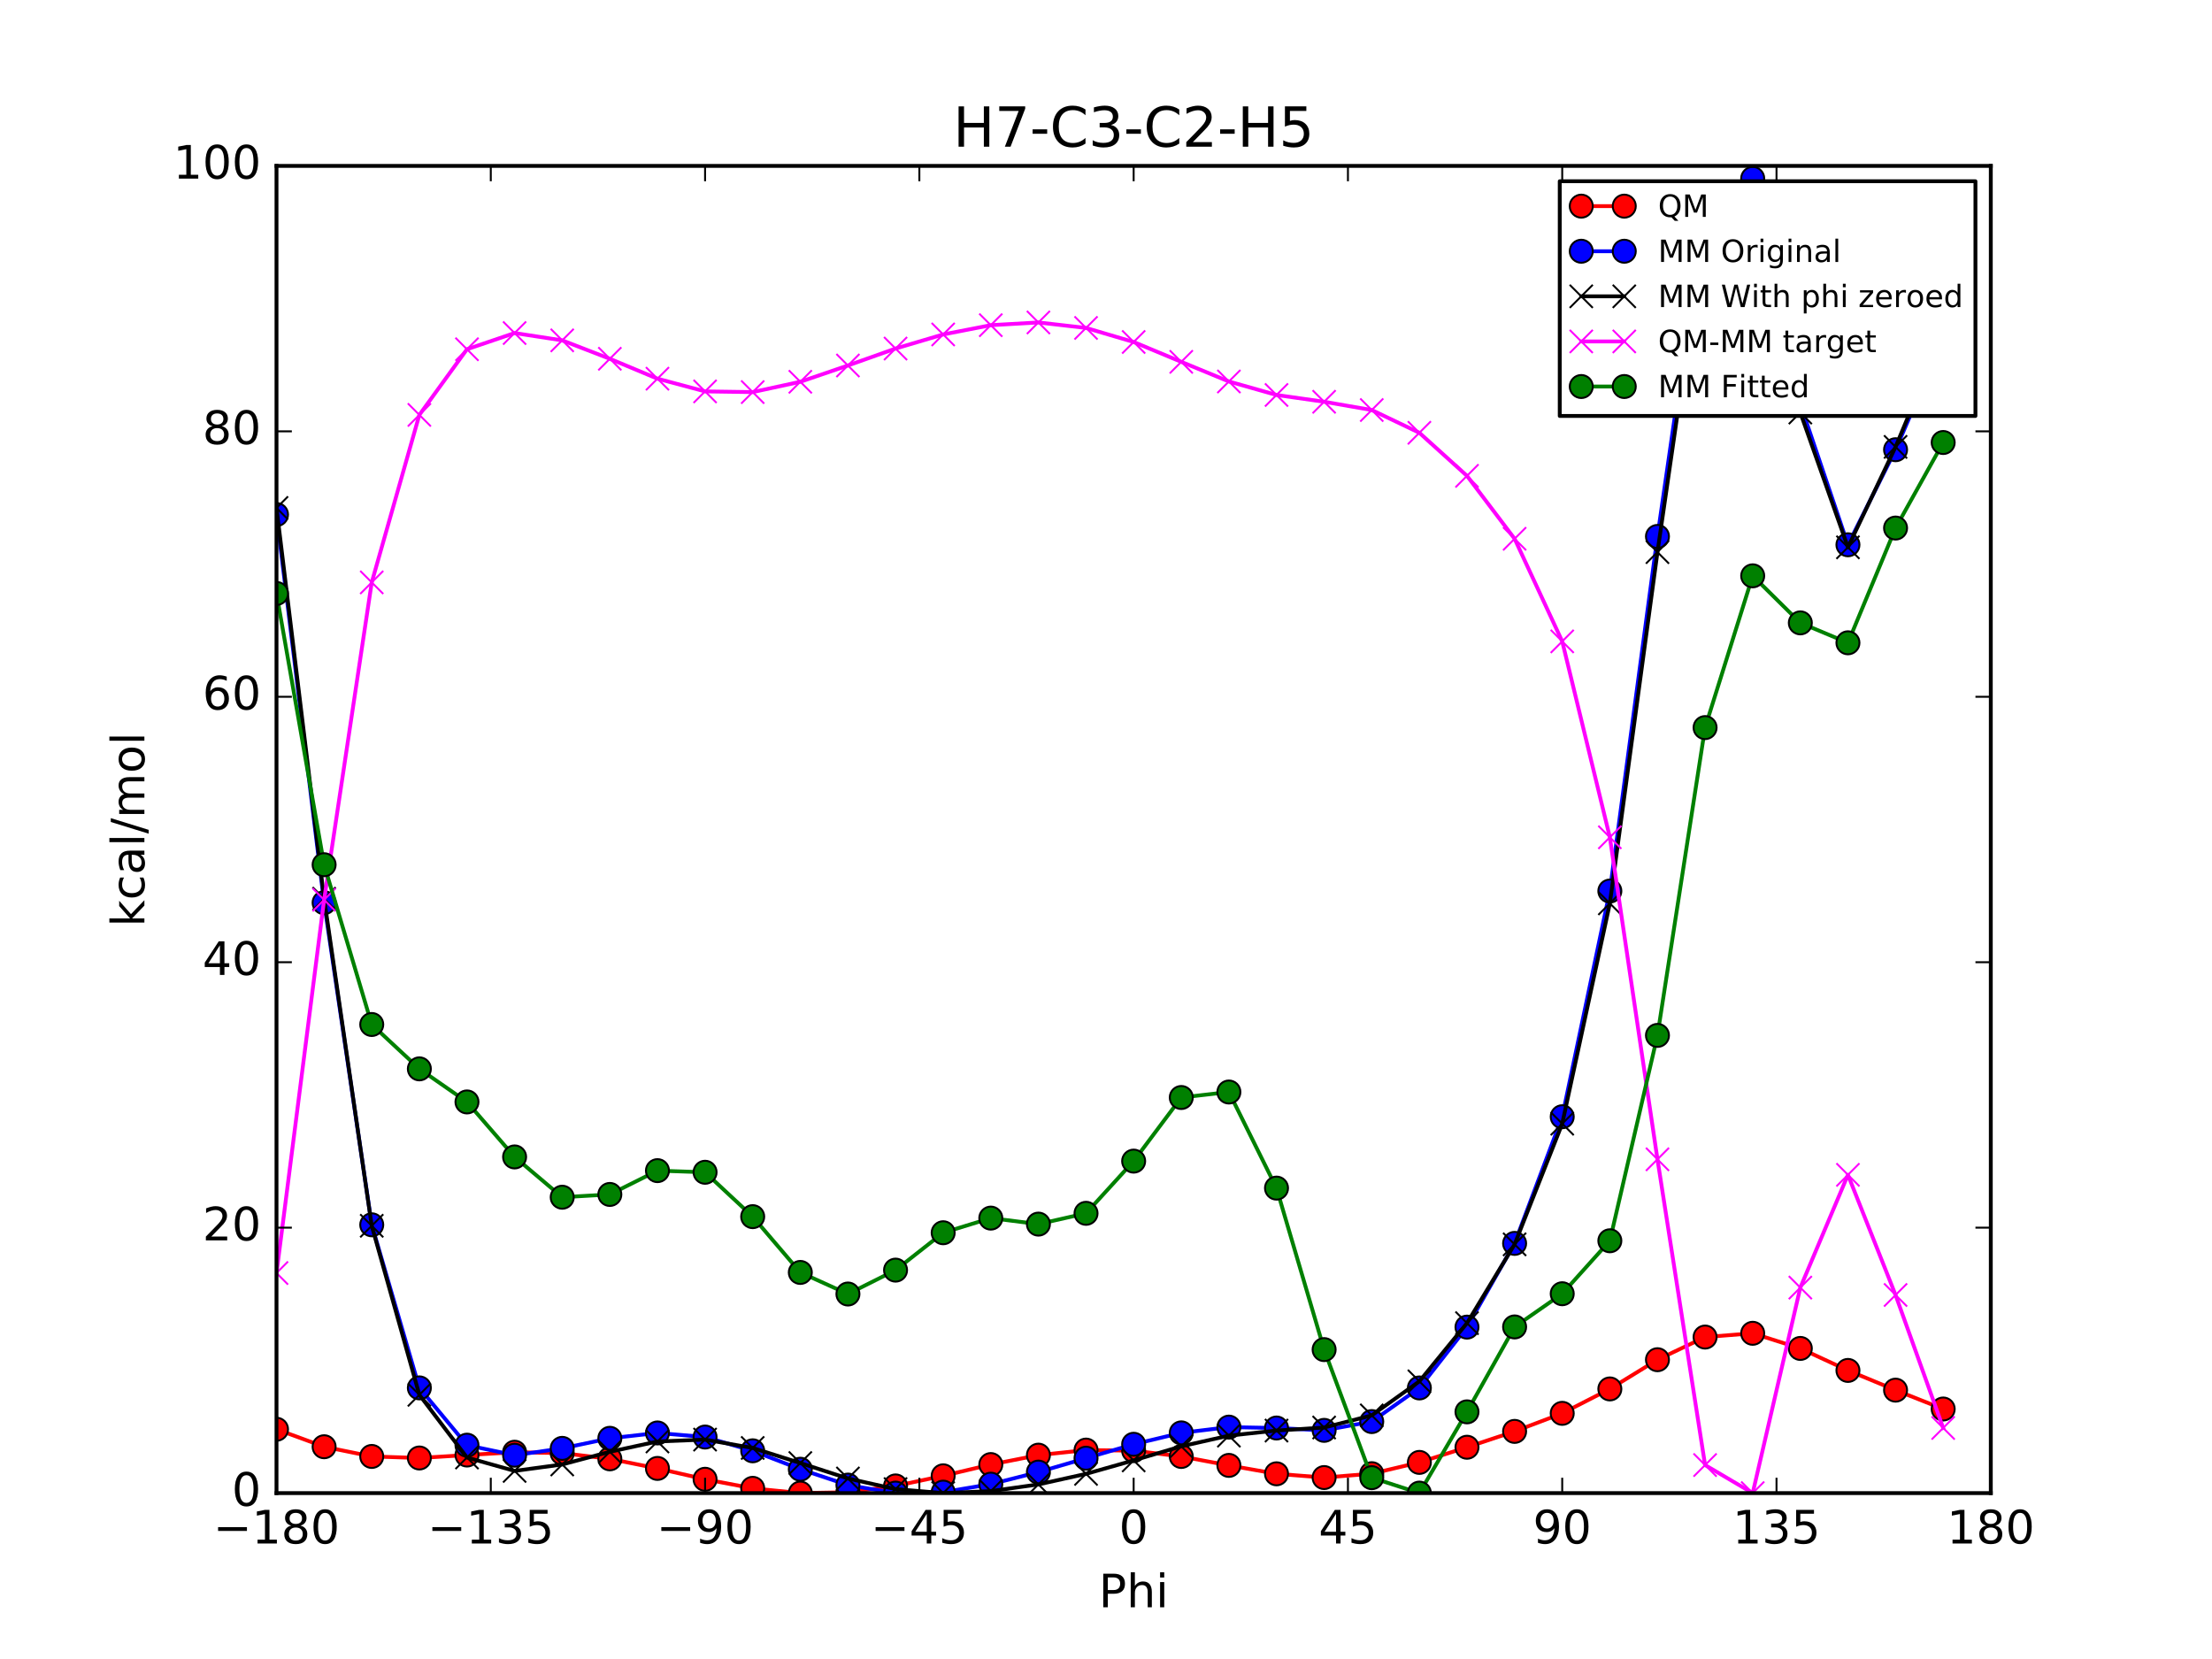 <?xml version="1.0" encoding="utf-8" standalone="no"?>
<!DOCTYPE svg PUBLIC "-//W3C//DTD SVG 1.1//EN"
  "http://www.w3.org/Graphics/SVG/1.1/DTD/svg11.dtd">
<!-- Created with matplotlib (http://matplotlib.org/) -->
<svg height="432pt" version="1.1" viewBox="0 0 576 432" width="576pt" xmlns="http://www.w3.org/2000/svg" xmlns:xlink="http://www.w3.org/1999/xlink">
 <defs>
  <style type="text/css">
*{stroke-linecap:butt;stroke-linejoin:round;stroke-miterlimit:100000;}
  </style>
 </defs>
 <g id="figure_1">
  <g id="patch_1">
   <path d="M 0 432 
L 576 432 
L 576 0 
L 0 0 
z
" style="fill:#ffffff;"/>
  </g>
  <g id="axes_1">
   <g id="patch_2">
    <path d="M 72 388.8 
L 518.4 388.8 
L 518.4 43.2 
L 72 43.2 
z
" style="fill:#ffffff;"/>
   </g>
   <g id="line2d_1">
    <path clip-path="url(#p4c50fd0982)" d="M 72 372.177 
L 84.4 376.729 
L 96.8 379.254 
L 109.2 379.658 
L 121.6 378.886 
L 134 378.158 
L 146.4 378.382 
L 158.8 379.879 
L 171.2 382.374 
L 183.6 385.197 
L 196 387.559 
L 208.4 388.8 
L 220.8 388.575 
L 233.2 386.933 
L 245.6 384.3 
L 258 381.369 
L 270.4 378.918 
L 282.8 377.598 
L 295.2 377.745 
L 307.6 379.261 
L 320 381.585 
L 332.4 383.775 
L 344.8 384.753 
L 357.2 383.745 
L 369.6 380.805 
L 382 376.859 
L 394.4 372.732 
L 406.8 368.031 
L 419.2 361.674 
L 431.6 354.067 
L 444 348.168 
L 456.4 347.186 
L 468.8 351.128 
L 481.2 356.857 
L 493.6 361.991 
L 506 366.902 
" style="fill:none;stroke:#ff0000;stroke-linecap:square;"/>
    <defs>
     <path d="M 0 3 
C 0.796 3 1.559 2.684 2.121 2.121 
C 2.684 1.559 3 0.796 3 0 
C 3 -0.796 2.684 -1.559 2.121 -2.121 
C 1.559 -2.684 0.796 -3 0 -3 
C -0.796 -3 -1.559 -2.684 -2.121 -2.121 
C -2.684 -1.559 -3 -0.796 -3 0 
C -3 0.796 -2.684 1.559 -2.121 2.121 
C -1.559 2.684 -0.796 3 0 3 
z
" id="m823d5409d2" style="stroke:#000000;stroke-width:0.5;"/>
    </defs>
    <g clip-path="url(#p4c50fd0982)">
     <use style="fill:#ff0000;stroke:#000000;stroke-width:0.5;" x="72" xlink:href="#m823d5409d2" y="372.177"/>
     <use style="fill:#ff0000;stroke:#000000;stroke-width:0.5;" x="84.4" xlink:href="#m823d5409d2" y="376.729"/>
     <use style="fill:#ff0000;stroke:#000000;stroke-width:0.5;" x="96.8" xlink:href="#m823d5409d2" y="379.254"/>
     <use style="fill:#ff0000;stroke:#000000;stroke-width:0.5;" x="109.2" xlink:href="#m823d5409d2" y="379.658"/>
     <use style="fill:#ff0000;stroke:#000000;stroke-width:0.5;" x="121.6" xlink:href="#m823d5409d2" y="378.886"/>
     <use style="fill:#ff0000;stroke:#000000;stroke-width:0.5;" x="134" xlink:href="#m823d5409d2" y="378.158"/>
     <use style="fill:#ff0000;stroke:#000000;stroke-width:0.5;" x="146.4" xlink:href="#m823d5409d2" y="378.382"/>
     <use style="fill:#ff0000;stroke:#000000;stroke-width:0.5;" x="158.8" xlink:href="#m823d5409d2" y="379.879"/>
     <use style="fill:#ff0000;stroke:#000000;stroke-width:0.5;" x="171.2" xlink:href="#m823d5409d2" y="382.374"/>
     <use style="fill:#ff0000;stroke:#000000;stroke-width:0.5;" x="183.6" xlink:href="#m823d5409d2" y="385.197"/>
     <use style="fill:#ff0000;stroke:#000000;stroke-width:0.5;" x="196" xlink:href="#m823d5409d2" y="387.559"/>
     <use style="fill:#ff0000;stroke:#000000;stroke-width:0.5;" x="208.4" xlink:href="#m823d5409d2" y="388.8"/>
     <use style="fill:#ff0000;stroke:#000000;stroke-width:0.5;" x="220.8" xlink:href="#m823d5409d2" y="388.575"/>
     <use style="fill:#ff0000;stroke:#000000;stroke-width:0.5;" x="233.2" xlink:href="#m823d5409d2" y="386.933"/>
     <use style="fill:#ff0000;stroke:#000000;stroke-width:0.5;" x="245.6" xlink:href="#m823d5409d2" y="384.3"/>
     <use style="fill:#ff0000;stroke:#000000;stroke-width:0.5;" x="258" xlink:href="#m823d5409d2" y="381.369"/>
     <use style="fill:#ff0000;stroke:#000000;stroke-width:0.5;" x="270.4" xlink:href="#m823d5409d2" y="378.918"/>
     <use style="fill:#ff0000;stroke:#000000;stroke-width:0.5;" x="282.8" xlink:href="#m823d5409d2" y="377.598"/>
     <use style="fill:#ff0000;stroke:#000000;stroke-width:0.5;" x="295.2" xlink:href="#m823d5409d2" y="377.745"/>
     <use style="fill:#ff0000;stroke:#000000;stroke-width:0.5;" x="307.6" xlink:href="#m823d5409d2" y="379.261"/>
     <use style="fill:#ff0000;stroke:#000000;stroke-width:0.5;" x="320" xlink:href="#m823d5409d2" y="381.585"/>
     <use style="fill:#ff0000;stroke:#000000;stroke-width:0.5;" x="332.4" xlink:href="#m823d5409d2" y="383.775"/>
     <use style="fill:#ff0000;stroke:#000000;stroke-width:0.5;" x="344.8" xlink:href="#m823d5409d2" y="384.753"/>
     <use style="fill:#ff0000;stroke:#000000;stroke-width:0.5;" x="357.2" xlink:href="#m823d5409d2" y="383.745"/>
     <use style="fill:#ff0000;stroke:#000000;stroke-width:0.5;" x="369.6" xlink:href="#m823d5409d2" y="380.805"/>
     <use style="fill:#ff0000;stroke:#000000;stroke-width:0.5;" x="382" xlink:href="#m823d5409d2" y="376.859"/>
     <use style="fill:#ff0000;stroke:#000000;stroke-width:0.5;" x="394.4" xlink:href="#m823d5409d2" y="372.732"/>
     <use style="fill:#ff0000;stroke:#000000;stroke-width:0.5;" x="406.8" xlink:href="#m823d5409d2" y="368.031"/>
     <use style="fill:#ff0000;stroke:#000000;stroke-width:0.5;" x="419.2" xlink:href="#m823d5409d2" y="361.674"/>
     <use style="fill:#ff0000;stroke:#000000;stroke-width:0.5;" x="431.6" xlink:href="#m823d5409d2" y="354.067"/>
     <use style="fill:#ff0000;stroke:#000000;stroke-width:0.5;" x="444" xlink:href="#m823d5409d2" y="348.168"/>
     <use style="fill:#ff0000;stroke:#000000;stroke-width:0.5;" x="456.4" xlink:href="#m823d5409d2" y="347.186"/>
     <use style="fill:#ff0000;stroke:#000000;stroke-width:0.5;" x="468.8" xlink:href="#m823d5409d2" y="351.128"/>
     <use style="fill:#ff0000;stroke:#000000;stroke-width:0.5;" x="481.2" xlink:href="#m823d5409d2" y="356.857"/>
     <use style="fill:#ff0000;stroke:#000000;stroke-width:0.5;" x="493.6" xlink:href="#m823d5409d2" y="361.991"/>
     <use style="fill:#ff0000;stroke:#000000;stroke-width:0.5;" x="506" xlink:href="#m823d5409d2" y="366.902"/>
    </g>
   </g>
   <g id="line2d_2">
    <path clip-path="url(#p4c50fd0982)" d="M 72 133.989 
L 84.4 235.059 
L 96.8 318.937 
L 109.2 361.402 
L 121.6 376.319 
L 134 378.939 
L 146.4 377.149 
L 158.8 374.532 
L 171.2 373.136 
L 183.6 374.203 
L 196 377.786 
L 208.4 382.586 
L 220.8 386.713 
L 233.2 388.8 
L 245.6 388.547 
L 258 386.473 
L 270.4 383.33 
L 282.8 379.709 
L 295.2 376.087 
L 307.6 373.116 
L 320 371.617 
L 332.4 371.85 
L 344.8 372.463 
L 357.2 370.175 
L 369.6 361.42 
L 382 345.579 
L 394.4 323.775 
L 406.8 290.795 
L 419.2 232.023 
L 431.6 139.686 
L 444 54.067 
L 456.4 46.463 
L 468.8 105.21 
L 481.2 141.859 
L 493.6 117.106 
L 506 88.265 
" style="fill:none;stroke:#0000ff;stroke-linecap:square;"/>
    <defs>
     <path d="M 0 3 
C 0.796 3 1.559 2.684 2.121 2.121 
C 2.684 1.559 3 0.796 3 0 
C 3 -0.796 2.684 -1.559 2.121 -2.121 
C 1.559 -2.684 0.796 -3 0 -3 
C -0.796 -3 -1.559 -2.684 -2.121 -2.121 
C -2.684 -1.559 -3 -0.796 -3 0 
C -3 0.796 -2.684 1.559 -2.121 2.121 
C -1.559 2.684 -0.796 3 0 3 
z
" id="m27c0f5a8f7" style="stroke:#000000;stroke-width:0.5;"/>
    </defs>
    <g clip-path="url(#p4c50fd0982)">
     <use style="fill:#0000ff;stroke:#000000;stroke-width:0.5;" x="72" xlink:href="#m27c0f5a8f7" y="133.989"/>
     <use style="fill:#0000ff;stroke:#000000;stroke-width:0.5;" x="84.4" xlink:href="#m27c0f5a8f7" y="235.058"/>
     <use style="fill:#0000ff;stroke:#000000;stroke-width:0.5;" x="96.8" xlink:href="#m27c0f5a8f7" y="318.937"/>
     <use style="fill:#0000ff;stroke:#000000;stroke-width:0.5;" x="109.2" xlink:href="#m27c0f5a8f7" y="361.402"/>
     <use style="fill:#0000ff;stroke:#000000;stroke-width:0.5;" x="121.6" xlink:href="#m27c0f5a8f7" y="376.319"/>
     <use style="fill:#0000ff;stroke:#000000;stroke-width:0.5;" x="134" xlink:href="#m27c0f5a8f7" y="378.939"/>
     <use style="fill:#0000ff;stroke:#000000;stroke-width:0.5;" x="146.4" xlink:href="#m27c0f5a8f7" y="377.149"/>
     <use style="fill:#0000ff;stroke:#000000;stroke-width:0.5;" x="158.8" xlink:href="#m27c0f5a8f7" y="374.532"/>
     <use style="fill:#0000ff;stroke:#000000;stroke-width:0.5;" x="171.2" xlink:href="#m27c0f5a8f7" y="373.136"/>
     <use style="fill:#0000ff;stroke:#000000;stroke-width:0.5;" x="183.6" xlink:href="#m27c0f5a8f7" y="374.203"/>
     <use style="fill:#0000ff;stroke:#000000;stroke-width:0.5;" x="196" xlink:href="#m27c0f5a8f7" y="377.786"/>
     <use style="fill:#0000ff;stroke:#000000;stroke-width:0.5;" x="208.4" xlink:href="#m27c0f5a8f7" y="382.586"/>
     <use style="fill:#0000ff;stroke:#000000;stroke-width:0.5;" x="220.8" xlink:href="#m27c0f5a8f7" y="386.713"/>
     <use style="fill:#0000ff;stroke:#000000;stroke-width:0.5;" x="233.2" xlink:href="#m27c0f5a8f7" y="388.8"/>
     <use style="fill:#0000ff;stroke:#000000;stroke-width:0.5;" x="245.6" xlink:href="#m27c0f5a8f7" y="388.547"/>
     <use style="fill:#0000ff;stroke:#000000;stroke-width:0.5;" x="258" xlink:href="#m27c0f5a8f7" y="386.473"/>
     <use style="fill:#0000ff;stroke:#000000;stroke-width:0.5;" x="270.4" xlink:href="#m27c0f5a8f7" y="383.33"/>
     <use style="fill:#0000ff;stroke:#000000;stroke-width:0.5;" x="282.8" xlink:href="#m27c0f5a8f7" y="379.709"/>
     <use style="fill:#0000ff;stroke:#000000;stroke-width:0.5;" x="295.2" xlink:href="#m27c0f5a8f7" y="376.087"/>
     <use style="fill:#0000ff;stroke:#000000;stroke-width:0.5;" x="307.6" xlink:href="#m27c0f5a8f7" y="373.116"/>
     <use style="fill:#0000ff;stroke:#000000;stroke-width:0.5;" x="320" xlink:href="#m27c0f5a8f7" y="371.617"/>
     <use style="fill:#0000ff;stroke:#000000;stroke-width:0.5;" x="332.4" xlink:href="#m27c0f5a8f7" y="371.85"/>
     <use style="fill:#0000ff;stroke:#000000;stroke-width:0.5;" x="344.8" xlink:href="#m27c0f5a8f7" y="372.463"/>
     <use style="fill:#0000ff;stroke:#000000;stroke-width:0.5;" x="357.2" xlink:href="#m27c0f5a8f7" y="370.175"/>
     <use style="fill:#0000ff;stroke:#000000;stroke-width:0.5;" x="369.6" xlink:href="#m27c0f5a8f7" y="361.42"/>
     <use style="fill:#0000ff;stroke:#000000;stroke-width:0.5;" x="382" xlink:href="#m27c0f5a8f7" y="345.579"/>
     <use style="fill:#0000ff;stroke:#000000;stroke-width:0.5;" x="394.4" xlink:href="#m27c0f5a8f7" y="323.775"/>
     <use style="fill:#0000ff;stroke:#000000;stroke-width:0.5;" x="406.8" xlink:href="#m27c0f5a8f7" y="290.795"/>
     <use style="fill:#0000ff;stroke:#000000;stroke-width:0.5;" x="419.2" xlink:href="#m27c0f5a8f7" y="232.023"/>
     <use style="fill:#0000ff;stroke:#000000;stroke-width:0.5;" x="431.6" xlink:href="#m27c0f5a8f7" y="139.686"/>
     <use style="fill:#0000ff;stroke:#000000;stroke-width:0.5;" x="444" xlink:href="#m27c0f5a8f7" y="54.067"/>
     <use style="fill:#0000ff;stroke:#000000;stroke-width:0.5;" x="456.4" xlink:href="#m27c0f5a8f7" y="46.463"/>
     <use style="fill:#0000ff;stroke:#000000;stroke-width:0.5;" x="468.8" xlink:href="#m27c0f5a8f7" y="105.21"/>
     <use style="fill:#0000ff;stroke:#000000;stroke-width:0.5;" x="481.2" xlink:href="#m27c0f5a8f7" y="141.859"/>
     <use style="fill:#0000ff;stroke:#000000;stroke-width:0.5;" x="493.6" xlink:href="#m27c0f5a8f7" y="117.106"/>
     <use style="fill:#0000ff;stroke:#000000;stroke-width:0.5;" x="506" xlink:href="#m27c0f5a8f7" y="88.265"/>
    </g>
   </g>
   <g id="line2d_3">
    <path clip-path="url(#p4c50fd0982)" d="M 72 132.267 
L 84.4 234.019 
L 96.8 319.19 
L 109.2 363.211 
L 121.6 379.53 
L 134 383.024 
L 146.4 381.343 
L 158.8 378.043 
L 171.2 375.355 
L 183.6 374.866 
L 196 377.046 
L 208.4 380.973 
L 220.8 384.991 
L 233.2 387.76 
L 245.6 388.8 
L 258 388.282 
L 270.4 386.541 
L 282.8 383.793 
L 295.2 380.281 
L 307.6 376.627 
L 320 373.835 
L 332.4 372.513 
L 344.8 371.723 
L 357.2 368.562 
L 369.6 359.698 
L 382 344.54 
L 394.4 324.028 
L 406.8 292.604 
L 419.2 235.234 
L 431.6 143.771 
L 444 58.261 
L 456.4 49.974 
L 468.8 107.429 
L 481.2 142.521 
L 493.6 116.366 
L 506 86.652 
" style="fill:none;stroke:#000000;stroke-linecap:square;"/>
    <defs>
     <path d="M -3 3 
L 3 -3 
M -3 -3 
L 3 3 
" id="mc32cc20164" style="stroke:#000000;stroke-width:0.5;"/>
    </defs>
    <g clip-path="url(#p4c50fd0982)">
     <use style="stroke:#000000;stroke-width:0.5;" x="72" xlink:href="#mc32cc20164" y="132.267"/>
     <use style="stroke:#000000;stroke-width:0.5;" x="84.4" xlink:href="#mc32cc20164" y="234.019"/>
     <use style="stroke:#000000;stroke-width:0.5;" x="96.8" xlink:href="#mc32cc20164" y="319.19"/>
     <use style="stroke:#000000;stroke-width:0.5;" x="109.2" xlink:href="#mc32cc20164" y="363.21"/>
     <use style="stroke:#000000;stroke-width:0.5;" x="121.6" xlink:href="#mc32cc20164" y="379.53"/>
     <use style="stroke:#000000;stroke-width:0.5;" x="134" xlink:href="#mc32cc20164" y="383.024"/>
     <use style="stroke:#000000;stroke-width:0.5;" x="146.4" xlink:href="#mc32cc20164" y="381.343"/>
     <use style="stroke:#000000;stroke-width:0.5;" x="158.8" xlink:href="#mc32cc20164" y="378.043"/>
     <use style="stroke:#000000;stroke-width:0.5;" x="171.2" xlink:href="#mc32cc20164" y="375.355"/>
     <use style="stroke:#000000;stroke-width:0.5;" x="183.6" xlink:href="#mc32cc20164" y="374.866"/>
     <use style="stroke:#000000;stroke-width:0.5;" x="196" xlink:href="#mc32cc20164" y="377.046"/>
     <use style="stroke:#000000;stroke-width:0.5;" x="208.4" xlink:href="#mc32cc20164" y="380.973"/>
     <use style="stroke:#000000;stroke-width:0.5;" x="220.8" xlink:href="#mc32cc20164" y="384.991"/>
     <use style="stroke:#000000;stroke-width:0.5;" x="233.2" xlink:href="#mc32cc20164" y="387.76"/>
     <use style="stroke:#000000;stroke-width:0.5;" x="245.6" xlink:href="#mc32cc20164" y="388.8"/>
     <use style="stroke:#000000;stroke-width:0.5;" x="258" xlink:href="#mc32cc20164" y="388.282"/>
     <use style="stroke:#000000;stroke-width:0.5;" x="270.4" xlink:href="#mc32cc20164" y="386.541"/>
     <use style="stroke:#000000;stroke-width:0.5;" x="282.8" xlink:href="#mc32cc20164" y="383.793"/>
     <use style="stroke:#000000;stroke-width:0.5;" x="295.2" xlink:href="#mc32cc20164" y="380.281"/>
     <use style="stroke:#000000;stroke-width:0.5;" x="307.6" xlink:href="#mc32cc20164" y="376.627"/>
     <use style="stroke:#000000;stroke-width:0.5;" x="320" xlink:href="#mc32cc20164" y="373.835"/>
     <use style="stroke:#000000;stroke-width:0.5;" x="332.4" xlink:href="#mc32cc20164" y="372.513"/>
     <use style="stroke:#000000;stroke-width:0.5;" x="344.8" xlink:href="#mc32cc20164" y="371.723"/>
     <use style="stroke:#000000;stroke-width:0.5;" x="357.2" xlink:href="#mc32cc20164" y="368.562"/>
     <use style="stroke:#000000;stroke-width:0.5;" x="369.6" xlink:href="#mc32cc20164" y="359.698"/>
     <use style="stroke:#000000;stroke-width:0.5;" x="382" xlink:href="#mc32cc20164" y="344.54"/>
     <use style="stroke:#000000;stroke-width:0.5;" x="394.4" xlink:href="#mc32cc20164" y="324.028"/>
     <use style="stroke:#000000;stroke-width:0.5;" x="406.8" xlink:href="#mc32cc20164" y="292.604"/>
     <use style="stroke:#000000;stroke-width:0.5;" x="419.2" xlink:href="#mc32cc20164" y="235.234"/>
     <use style="stroke:#000000;stroke-width:0.5;" x="431.6" xlink:href="#mc32cc20164" y="143.771"/>
     <use style="stroke:#000000;stroke-width:0.5;" x="444" xlink:href="#mc32cc20164" y="58.261"/>
     <use style="stroke:#000000;stroke-width:0.5;" x="456.4" xlink:href="#mc32cc20164" y="49.974"/>
     <use style="stroke:#000000;stroke-width:0.5;" x="468.8" xlink:href="#mc32cc20164" y="107.429"/>
     <use style="stroke:#000000;stroke-width:0.5;" x="481.2" xlink:href="#mc32cc20164" y="142.521"/>
     <use style="stroke:#000000;stroke-width:0.5;" x="493.6" xlink:href="#mc32cc20164" y="116.366"/>
     <use style="stroke:#000000;stroke-width:0.5;" x="506" xlink:href="#mc32cc20164" y="86.652"/>
    </g>
   </g>
   <g id="line2d_4">
    <path clip-path="url(#p4c50fd0982)" d="M 72 331.499 
L 84.4 234.299 
L 96.8 151.652 
L 109.2 108.036 
L 121.6 90.944 
L 134 86.723 
L 146.4 88.628 
L 158.8 93.425 
L 171.2 98.608 
L 183.6 101.92 
L 196 102.101 
L 208.4 99.415 
L 220.8 95.173 
L 233.2 90.762 
L 245.6 87.089 
L 258 84.676 
L 270.4 83.966 
L 282.8 85.394 
L 295.2 89.053 
L 307.6 94.222 
L 320 99.338 
L 332.4 102.851 
L 344.8 104.618 
L 357.2 106.771 
L 369.6 112.696 
L 382 123.908 
L 394.4 140.293 
L 406.8 167.016 
L 419.2 218.029 
L 431.6 301.885 
L 444 381.496 
L 456.4 388.8 
L 468.8 335.288 
L 481.2 305.924 
L 493.6 337.213 
L 506 371.838 
" style="fill:none;stroke:#ff00ff;stroke-linecap:square;"/>
    <defs>
     <path d="M -3 3 
L 3 -3 
M -3 -3 
L 3 3 
" id="mee73d932e3" style="stroke:#ff00ff;stroke-width:0.5;"/>
    </defs>
    <g clip-path="url(#p4c50fd0982)">
     <use style="fill:#ff00ff;stroke:#ff00ff;stroke-width:0.5;" x="72" xlink:href="#mee73d932e3" y="331.499"/>
     <use style="fill:#ff00ff;stroke:#ff00ff;stroke-width:0.5;" x="84.4" xlink:href="#mee73d932e3" y="234.299"/>
     <use style="fill:#ff00ff;stroke:#ff00ff;stroke-width:0.5;" x="96.8" xlink:href="#mee73d932e3" y="151.652"/>
     <use style="fill:#ff00ff;stroke:#ff00ff;stroke-width:0.5;" x="109.2" xlink:href="#mee73d932e3" y="108.036"/>
     <use style="fill:#ff00ff;stroke:#ff00ff;stroke-width:0.5;" x="121.6" xlink:href="#mee73d932e3" y="90.944"/>
     <use style="fill:#ff00ff;stroke:#ff00ff;stroke-width:0.5;" x="134" xlink:href="#mee73d932e3" y="86.723"/>
     <use style="fill:#ff00ff;stroke:#ff00ff;stroke-width:0.5;" x="146.4" xlink:href="#mee73d932e3" y="88.628"/>
     <use style="fill:#ff00ff;stroke:#ff00ff;stroke-width:0.5;" x="158.8" xlink:href="#mee73d932e3" y="93.425"/>
     <use style="fill:#ff00ff;stroke:#ff00ff;stroke-width:0.5;" x="171.2" xlink:href="#mee73d932e3" y="98.608"/>
     <use style="fill:#ff00ff;stroke:#ff00ff;stroke-width:0.5;" x="183.6" xlink:href="#mee73d932e3" y="101.92"/>
     <use style="fill:#ff00ff;stroke:#ff00ff;stroke-width:0.5;" x="196" xlink:href="#mee73d932e3" y="102.101"/>
     <use style="fill:#ff00ff;stroke:#ff00ff;stroke-width:0.5;" x="208.4" xlink:href="#mee73d932e3" y="99.415"/>
     <use style="fill:#ff00ff;stroke:#ff00ff;stroke-width:0.5;" x="220.8" xlink:href="#mee73d932e3" y="95.173"/>
     <use style="fill:#ff00ff;stroke:#ff00ff;stroke-width:0.5;" x="233.2" xlink:href="#mee73d932e3" y="90.762"/>
     <use style="fill:#ff00ff;stroke:#ff00ff;stroke-width:0.5;" x="245.6" xlink:href="#mee73d932e3" y="87.089"/>
     <use style="fill:#ff00ff;stroke:#ff00ff;stroke-width:0.5;" x="258" xlink:href="#mee73d932e3" y="84.676"/>
     <use style="fill:#ff00ff;stroke:#ff00ff;stroke-width:0.5;" x="270.4" xlink:href="#mee73d932e3" y="83.966"/>
     <use style="fill:#ff00ff;stroke:#ff00ff;stroke-width:0.5;" x="282.8" xlink:href="#mee73d932e3" y="85.394"/>
     <use style="fill:#ff00ff;stroke:#ff00ff;stroke-width:0.5;" x="295.2" xlink:href="#mee73d932e3" y="89.053"/>
     <use style="fill:#ff00ff;stroke:#ff00ff;stroke-width:0.5;" x="307.6" xlink:href="#mee73d932e3" y="94.222"/>
     <use style="fill:#ff00ff;stroke:#ff00ff;stroke-width:0.5;" x="320" xlink:href="#mee73d932e3" y="99.338"/>
     <use style="fill:#ff00ff;stroke:#ff00ff;stroke-width:0.5;" x="332.4" xlink:href="#mee73d932e3" y="102.851"/>
     <use style="fill:#ff00ff;stroke:#ff00ff;stroke-width:0.5;" x="344.8" xlink:href="#mee73d932e3" y="104.618"/>
     <use style="fill:#ff00ff;stroke:#ff00ff;stroke-width:0.5;" x="357.2" xlink:href="#mee73d932e3" y="106.771"/>
     <use style="fill:#ff00ff;stroke:#ff00ff;stroke-width:0.5;" x="369.6" xlink:href="#mee73d932e3" y="112.696"/>
     <use style="fill:#ff00ff;stroke:#ff00ff;stroke-width:0.5;" x="382" xlink:href="#mee73d932e3" y="123.908"/>
     <use style="fill:#ff00ff;stroke:#ff00ff;stroke-width:0.5;" x="394.4" xlink:href="#mee73d932e3" y="140.293"/>
     <use style="fill:#ff00ff;stroke:#ff00ff;stroke-width:0.5;" x="406.8" xlink:href="#mee73d932e3" y="167.016"/>
     <use style="fill:#ff00ff;stroke:#ff00ff;stroke-width:0.5;" x="419.2" xlink:href="#mee73d932e3" y="218.029"/>
     <use style="fill:#ff00ff;stroke:#ff00ff;stroke-width:0.5;" x="431.6" xlink:href="#mee73d932e3" y="301.885"/>
     <use style="fill:#ff00ff;stroke:#ff00ff;stroke-width:0.5;" x="444" xlink:href="#mee73d932e3" y="381.496"/>
     <use style="fill:#ff00ff;stroke:#ff00ff;stroke-width:0.5;" x="456.4" xlink:href="#mee73d932e3" y="388.8"/>
     <use style="fill:#ff00ff;stroke:#ff00ff;stroke-width:0.5;" x="468.8" xlink:href="#mee73d932e3" y="335.288"/>
     <use style="fill:#ff00ff;stroke:#ff00ff;stroke-width:0.5;" x="481.2" xlink:href="#mee73d932e3" y="305.924"/>
     <use style="fill:#ff00ff;stroke:#ff00ff;stroke-width:0.5;" x="493.6" xlink:href="#mee73d932e3" y="337.213"/>
     <use style="fill:#ff00ff;stroke:#ff00ff;stroke-width:0.5;" x="506" xlink:href="#mee73d932e3" y="371.838"/>
    </g>
   </g>
   <g id="line2d_5">
    <path clip-path="url(#p4c50fd0982)" d="M 72 154.535 
L 84.4 225.173 
L 96.8 266.778 
L 109.2 278.33 
L 121.6 286.942 
L 134 301.261 
L 146.4 311.753 
L 158.8 311.031 
L 171.2 304.831 
L 183.6 305.255 
L 196 316.813 
L 208.4 331.337 
L 220.8 336.958 
L 233.2 330.737 
L 245.6 321.004 
L 258 317.192 
L 270.4 318.756 
L 282.8 315.945 
L 295.2 302.352 
L 307.6 285.788 
L 320 284.358 
L 332.4 309.381 
L 344.8 351.433 
L 357.2 384.784 
L 369.6 388.8 
L 382 367.644 
L 394.4 345.53 
L 406.8 336.886 
L 419.2 323.095 
L 431.6 269.617 
L 444 189.464 
L 456.4 149.944 
L 468.8 162.195 
L 481.2 167.384 
L 493.6 137.503 
L 506 115.228 
" style="fill:none;stroke:#008000;stroke-linecap:square;"/>
    <defs>
     <path d="M 0 3 
C 0.796 3 1.559 2.684 2.121 2.121 
C 2.684 1.559 3 0.796 3 0 
C 3 -0.796 2.684 -1.559 2.121 -2.121 
C 1.559 -2.684 0.796 -3 0 -3 
C -0.796 -3 -1.559 -2.684 -2.121 -2.121 
C -2.684 -1.559 -3 -0.796 -3 0 
C -3 0.796 -2.684 1.559 -2.121 2.121 
C -1.559 2.684 -0.796 3 0 3 
z
" id="m0cac1e2c23" style="stroke:#000000;stroke-width:0.5;"/>
    </defs>
    <g clip-path="url(#p4c50fd0982)">
     <use style="fill:#008000;stroke:#000000;stroke-width:0.5;" x="72" xlink:href="#m0cac1e2c23" y="154.535"/>
     <use style="fill:#008000;stroke:#000000;stroke-width:0.5;" x="84.4" xlink:href="#m0cac1e2c23" y="225.173"/>
     <use style="fill:#008000;stroke:#000000;stroke-width:0.5;" x="96.8" xlink:href="#m0cac1e2c23" y="266.778"/>
     <use style="fill:#008000;stroke:#000000;stroke-width:0.5;" x="109.2" xlink:href="#m0cac1e2c23" y="278.33"/>
     <use style="fill:#008000;stroke:#000000;stroke-width:0.5;" x="121.6" xlink:href="#m0cac1e2c23" y="286.942"/>
     <use style="fill:#008000;stroke:#000000;stroke-width:0.5;" x="134" xlink:href="#m0cac1e2c23" y="301.261"/>
     <use style="fill:#008000;stroke:#000000;stroke-width:0.5;" x="146.4" xlink:href="#m0cac1e2c23" y="311.753"/>
     <use style="fill:#008000;stroke:#000000;stroke-width:0.5;" x="158.8" xlink:href="#m0cac1e2c23" y="311.031"/>
     <use style="fill:#008000;stroke:#000000;stroke-width:0.5;" x="171.2" xlink:href="#m0cac1e2c23" y="304.831"/>
     <use style="fill:#008000;stroke:#000000;stroke-width:0.5;" x="183.6" xlink:href="#m0cac1e2c23" y="305.255"/>
     <use style="fill:#008000;stroke:#000000;stroke-width:0.5;" x="196" xlink:href="#m0cac1e2c23" y="316.813"/>
     <use style="fill:#008000;stroke:#000000;stroke-width:0.5;" x="208.4" xlink:href="#m0cac1e2c23" y="331.337"/>
     <use style="fill:#008000;stroke:#000000;stroke-width:0.5;" x="220.8" xlink:href="#m0cac1e2c23" y="336.958"/>
     <use style="fill:#008000;stroke:#000000;stroke-width:0.5;" x="233.2" xlink:href="#m0cac1e2c23" y="330.737"/>
     <use style="fill:#008000;stroke:#000000;stroke-width:0.5;" x="245.6" xlink:href="#m0cac1e2c23" y="321.004"/>
     <use style="fill:#008000;stroke:#000000;stroke-width:0.5;" x="258" xlink:href="#m0cac1e2c23" y="317.192"/>
     <use style="fill:#008000;stroke:#000000;stroke-width:0.5;" x="270.4" xlink:href="#m0cac1e2c23" y="318.756"/>
     <use style="fill:#008000;stroke:#000000;stroke-width:0.5;" x="282.8" xlink:href="#m0cac1e2c23" y="315.945"/>
     <use style="fill:#008000;stroke:#000000;stroke-width:0.5;" x="295.2" xlink:href="#m0cac1e2c23" y="302.352"/>
     <use style="fill:#008000;stroke:#000000;stroke-width:0.5;" x="307.6" xlink:href="#m0cac1e2c23" y="285.788"/>
     <use style="fill:#008000;stroke:#000000;stroke-width:0.5;" x="320" xlink:href="#m0cac1e2c23" y="284.358"/>
     <use style="fill:#008000;stroke:#000000;stroke-width:0.5;" x="332.4" xlink:href="#m0cac1e2c23" y="309.381"/>
     <use style="fill:#008000;stroke:#000000;stroke-width:0.5;" x="344.8" xlink:href="#m0cac1e2c23" y="351.433"/>
     <use style="fill:#008000;stroke:#000000;stroke-width:0.5;" x="357.2" xlink:href="#m0cac1e2c23" y="384.784"/>
     <use style="fill:#008000;stroke:#000000;stroke-width:0.5;" x="369.6" xlink:href="#m0cac1e2c23" y="388.8"/>
     <use style="fill:#008000;stroke:#000000;stroke-width:0.5;" x="382" xlink:href="#m0cac1e2c23" y="367.644"/>
     <use style="fill:#008000;stroke:#000000;stroke-width:0.5;" x="394.4" xlink:href="#m0cac1e2c23" y="345.53"/>
     <use style="fill:#008000;stroke:#000000;stroke-width:0.5;" x="406.8" xlink:href="#m0cac1e2c23" y="336.886"/>
     <use style="fill:#008000;stroke:#000000;stroke-width:0.5;" x="419.2" xlink:href="#m0cac1e2c23" y="323.095"/>
     <use style="fill:#008000;stroke:#000000;stroke-width:0.5;" x="431.6" xlink:href="#m0cac1e2c23" y="269.617"/>
     <use style="fill:#008000;stroke:#000000;stroke-width:0.5;" x="444" xlink:href="#m0cac1e2c23" y="189.464"/>
     <use style="fill:#008000;stroke:#000000;stroke-width:0.5;" x="456.4" xlink:href="#m0cac1e2c23" y="149.944"/>
     <use style="fill:#008000;stroke:#000000;stroke-width:0.5;" x="468.8" xlink:href="#m0cac1e2c23" y="162.195"/>
     <use style="fill:#008000;stroke:#000000;stroke-width:0.5;" x="481.2" xlink:href="#m0cac1e2c23" y="167.384"/>
     <use style="fill:#008000;stroke:#000000;stroke-width:0.5;" x="493.6" xlink:href="#m0cac1e2c23" y="137.503"/>
     <use style="fill:#008000;stroke:#000000;stroke-width:0.5;" x="506" xlink:href="#m0cac1e2c23" y="115.228"/>
    </g>
   </g>
   <g id="patch_3">
    <path d="M 518.4 388.8 
L 518.4 43.2 
" style="fill:none;stroke:#000000;stroke-linecap:square;stroke-linejoin:miter;"/>
   </g>
   <g id="patch_4">
    <path d="M 72 43.2 
L 518.4 43.2 
" style="fill:none;stroke:#000000;stroke-linecap:square;stroke-linejoin:miter;"/>
   </g>
   <g id="patch_5">
    <path d="M 72 388.8 
L 72 43.2 
" style="fill:none;stroke:#000000;stroke-linecap:square;stroke-linejoin:miter;"/>
   </g>
   <g id="patch_6">
    <path d="M 72 388.8 
L 518.4 388.8 
" style="fill:none;stroke:#000000;stroke-linecap:square;stroke-linejoin:miter;"/>
   </g>
   <g id="matplotlib.axis_1">
    <g id="xtick_1">
     <g id="line2d_6">
      <defs>
       <path d="M 0 0 
L 0 -4 
" id="m4f23d35e9a" style="stroke:#000000;stroke-width:0.5;"/>
      </defs>
      <g>
       <use style="stroke:#000000;stroke-width:0.5;" x="72.0" xlink:href="#m4f23d35e9a" y="388.8"/>
      </g>
     </g>
     <g id="line2d_7">
      <defs>
       <path d="M 0 0 
L 0 4 
" id="m6ff1af5555" style="stroke:#000000;stroke-width:0.5;"/>
      </defs>
      <g>
       <use style="stroke:#000000;stroke-width:0.5;" x="72.0" xlink:href="#m6ff1af5555" y="43.2"/>
      </g>
     </g>
     <g id="text_1">
      <!-- −180 -->
      <defs>
       <path d="M 31.781 34.625 
Q 24.75 34.625 20.719 30.859 
Q 16.703 27.094 16.703 20.516 
Q 16.703 13.922 20.719 10.156 
Q 24.75 6.391 31.781 6.391 
Q 38.812 6.391 42.859 10.172 
Q 46.922 13.969 46.922 20.516 
Q 46.922 27.094 42.891 30.859 
Q 38.875 34.625 31.781 34.625 
M 21.922 38.812 
Q 15.578 40.375 12.031 44.719 
Q 8.5 49.078 8.5 55.328 
Q 8.5 64.062 14.719 69.141 
Q 20.953 74.219 31.781 74.219 
Q 42.672 74.219 48.875 69.141 
Q 55.078 64.062 55.078 55.328 
Q 55.078 49.078 51.531 44.719 
Q 48 40.375 41.703 38.812 
Q 48.828 37.156 52.797 32.312 
Q 56.781 27.484 56.781 20.516 
Q 56.781 9.906 50.312 4.234 
Q 43.844 -1.422 31.781 -1.422 
Q 19.734 -1.422 13.25 4.234 
Q 6.781 9.906 6.781 20.516 
Q 6.781 27.484 10.781 32.312 
Q 14.797 37.156 21.922 38.812 
M 18.312 54.391 
Q 18.312 48.734 21.844 45.562 
Q 25.391 42.391 31.781 42.391 
Q 38.141 42.391 41.719 45.562 
Q 45.312 48.734 45.312 54.391 
Q 45.312 60.062 41.719 63.234 
Q 38.141 66.406 31.781 66.406 
Q 25.391 66.406 21.844 63.234 
Q 18.312 60.062 18.312 54.391 
" id="BitstreamVeraSans-Roman-38"/>
       <path d="M 31.781 66.406 
Q 24.172 66.406 20.328 58.906 
Q 16.5 51.422 16.5 36.375 
Q 16.5 21.391 20.328 13.891 
Q 24.172 6.391 31.781 6.391 
Q 39.453 6.391 43.281 13.891 
Q 47.125 21.391 47.125 36.375 
Q 47.125 51.422 43.281 58.906 
Q 39.453 66.406 31.781 66.406 
M 31.781 74.219 
Q 44.047 74.219 50.516 64.516 
Q 56.984 54.828 56.984 36.375 
Q 56.984 17.969 50.516 8.266 
Q 44.047 -1.422 31.781 -1.422 
Q 19.531 -1.422 13.062 8.266 
Q 6.594 17.969 6.594 36.375 
Q 6.594 54.828 13.062 64.516 
Q 19.531 74.219 31.781 74.219 
" id="BitstreamVeraSans-Roman-30"/>
       <path d="M 10.594 35.5 
L 73.188 35.5 
L 73.188 27.203 
L 10.594 27.203 
z
" id="BitstreamVeraSans-Roman-2212"/>
       <path d="M 12.406 8.297 
L 28.516 8.297 
L 28.516 63.922 
L 10.984 60.406 
L 10.984 69.391 
L 28.422 72.906 
L 38.281 72.906 
L 38.281 8.297 
L 54.391 8.297 
L 54.391 0 
L 12.406 0 
z
" id="BitstreamVeraSans-Roman-31"/>
      </defs>
      <g transform="translate(55.52 401.918)scale(0.12 -0.12)">
       <use xlink:href="#BitstreamVeraSans-Roman-2212"/>
       <use x="83.789" xlink:href="#BitstreamVeraSans-Roman-31"/>
       <use x="147.412" xlink:href="#BitstreamVeraSans-Roman-38"/>
       <use x="211.035" xlink:href="#BitstreamVeraSans-Roman-30"/>
      </g>
     </g>
    </g>
    <g id="xtick_2">
     <g id="line2d_8">
      <g>
       <use style="stroke:#000000;stroke-width:0.5;" x="127.8" xlink:href="#m4f23d35e9a" y="388.8"/>
      </g>
     </g>
     <g id="line2d_9">
      <g>
       <use style="stroke:#000000;stroke-width:0.5;" x="127.8" xlink:href="#m6ff1af5555" y="43.2"/>
      </g>
     </g>
     <g id="text_2">
      <!-- −135 -->
      <defs>
       <path d="M 10.797 72.906 
L 49.516 72.906 
L 49.516 64.594 
L 19.828 64.594 
L 19.828 46.734 
Q 21.969 47.469 24.109 47.828 
Q 26.266 48.188 28.422 48.188 
Q 40.625 48.188 47.75 41.5 
Q 54.891 34.812 54.891 23.391 
Q 54.891 11.625 47.562 5.094 
Q 40.234 -1.422 26.906 -1.422 
Q 22.312 -1.422 17.547 -0.641 
Q 12.797 0.141 7.719 1.703 
L 7.719 11.625 
Q 12.109 9.234 16.797 8.062 
Q 21.484 6.891 26.703 6.891 
Q 35.156 6.891 40.078 11.328 
Q 45.016 15.766 45.016 23.391 
Q 45.016 31 40.078 35.438 
Q 35.156 39.891 26.703 39.891 
Q 22.75 39.891 18.812 39.016 
Q 14.891 38.141 10.797 36.281 
z
" id="BitstreamVeraSans-Roman-35"/>
       <path d="M 40.578 39.312 
Q 47.656 37.797 51.625 33 
Q 55.609 28.219 55.609 21.188 
Q 55.609 10.406 48.188 4.484 
Q 40.766 -1.422 27.094 -1.422 
Q 22.516 -1.422 17.656 -0.516 
Q 12.797 0.391 7.625 2.203 
L 7.625 11.719 
Q 11.719 9.328 16.594 8.109 
Q 21.484 6.891 26.812 6.891 
Q 36.078 6.891 40.938 10.547 
Q 45.797 14.203 45.797 21.188 
Q 45.797 27.641 41.281 31.266 
Q 36.766 34.906 28.719 34.906 
L 20.219 34.906 
L 20.219 43.016 
L 29.109 43.016 
Q 36.375 43.016 40.234 45.922 
Q 44.094 48.828 44.094 54.297 
Q 44.094 59.906 40.109 62.906 
Q 36.141 65.922 28.719 65.922 
Q 24.656 65.922 20.016 65.031 
Q 15.375 64.156 9.812 62.312 
L 9.812 71.094 
Q 15.438 72.656 20.344 73.438 
Q 25.25 74.219 29.594 74.219 
Q 40.828 74.219 47.359 69.109 
Q 53.906 64.016 53.906 55.328 
Q 53.906 49.266 50.438 45.094 
Q 46.969 40.922 40.578 39.312 
" id="BitstreamVeraSans-Roman-33"/>
      </defs>
      <g transform="translate(111.32 401.918)scale(0.12 -0.12)">
       <use xlink:href="#BitstreamVeraSans-Roman-2212"/>
       <use x="83.789" xlink:href="#BitstreamVeraSans-Roman-31"/>
       <use x="147.412" xlink:href="#BitstreamVeraSans-Roman-33"/>
       <use x="211.035" xlink:href="#BitstreamVeraSans-Roman-35"/>
      </g>
     </g>
    </g>
    <g id="xtick_3">
     <g id="line2d_10">
      <g>
       <use style="stroke:#000000;stroke-width:0.5;" x="183.6" xlink:href="#m4f23d35e9a" y="388.8"/>
      </g>
     </g>
     <g id="line2d_11">
      <g>
       <use style="stroke:#000000;stroke-width:0.5;" x="183.6" xlink:href="#m6ff1af5555" y="43.2"/>
      </g>
     </g>
     <g id="text_3">
      <!-- −90 -->
      <defs>
       <path d="M 10.984 1.516 
L 10.984 10.5 
Q 14.703 8.734 18.5 7.812 
Q 22.312 6.891 25.984 6.891 
Q 35.75 6.891 40.891 13.453 
Q 46.047 20.016 46.781 33.406 
Q 43.953 29.203 39.594 26.953 
Q 35.25 24.703 29.984 24.703 
Q 19.047 24.703 12.672 31.312 
Q 6.297 37.938 6.297 49.422 
Q 6.297 60.641 12.938 67.422 
Q 19.578 74.219 30.609 74.219 
Q 43.266 74.219 49.922 64.516 
Q 56.594 54.828 56.594 36.375 
Q 56.594 19.141 48.406 8.859 
Q 40.234 -1.422 26.422 -1.422 
Q 22.703 -1.422 18.891 -0.688 
Q 15.094 0.047 10.984 1.516 
M 30.609 32.422 
Q 37.25 32.422 41.125 36.953 
Q 45.016 41.5 45.016 49.422 
Q 45.016 57.281 41.125 61.844 
Q 37.25 66.406 30.609 66.406 
Q 23.969 66.406 20.094 61.844 
Q 16.219 57.281 16.219 49.422 
Q 16.219 41.5 20.094 36.953 
Q 23.969 32.422 30.609 32.422 
" id="BitstreamVeraSans-Roman-39"/>
      </defs>
      <g transform="translate(170.937 401.918)scale(0.12 -0.12)">
       <use xlink:href="#BitstreamVeraSans-Roman-2212"/>
       <use x="83.789" xlink:href="#BitstreamVeraSans-Roman-39"/>
       <use x="147.412" xlink:href="#BitstreamVeraSans-Roman-30"/>
      </g>
     </g>
    </g>
    <g id="xtick_4">
     <g id="line2d_12">
      <g>
       <use style="stroke:#000000;stroke-width:0.5;" x="239.4" xlink:href="#m4f23d35e9a" y="388.8"/>
      </g>
     </g>
     <g id="line2d_13">
      <g>
       <use style="stroke:#000000;stroke-width:0.5;" x="239.4" xlink:href="#m6ff1af5555" y="43.2"/>
      </g>
     </g>
     <g id="text_4">
      <!-- −45 -->
      <defs>
       <path d="M 37.797 64.312 
L 12.891 25.391 
L 37.797 25.391 
z
M 35.203 72.906 
L 47.609 72.906 
L 47.609 25.391 
L 58.016 25.391 
L 58.016 17.188 
L 47.609 17.188 
L 47.609 0 
L 37.797 0 
L 37.797 17.188 
L 4.891 17.188 
L 4.891 26.703 
z
" id="BitstreamVeraSans-Roman-34"/>
      </defs>
      <g transform="translate(226.737 401.918)scale(0.12 -0.12)">
       <use xlink:href="#BitstreamVeraSans-Roman-2212"/>
       <use x="83.789" xlink:href="#BitstreamVeraSans-Roman-34"/>
       <use x="147.412" xlink:href="#BitstreamVeraSans-Roman-35"/>
      </g>
     </g>
    </g>
    <g id="xtick_5">
     <g id="line2d_14">
      <g>
       <use style="stroke:#000000;stroke-width:0.5;" x="295.2" xlink:href="#m4f23d35e9a" y="388.8"/>
      </g>
     </g>
     <g id="line2d_15">
      <g>
       <use style="stroke:#000000;stroke-width:0.5;" x="295.2" xlink:href="#m6ff1af5555" y="43.2"/>
      </g>
     </g>
     <g id="text_5">
      <!-- 0 -->
      <g transform="translate(291.382 401.918)scale(0.12 -0.12)">
       <use xlink:href="#BitstreamVeraSans-Roman-30"/>
      </g>
     </g>
    </g>
    <g id="xtick_6">
     <g id="line2d_16">
      <g>
       <use style="stroke:#000000;stroke-width:0.5;" x="351.0" xlink:href="#m4f23d35e9a" y="388.8"/>
      </g>
     </g>
     <g id="line2d_17">
      <g>
       <use style="stroke:#000000;stroke-width:0.5;" x="351.0" xlink:href="#m6ff1af5555" y="43.2"/>
      </g>
     </g>
     <g id="text_6">
      <!-- 45 -->
      <g transform="translate(343.365 401.918)scale(0.12 -0.12)">
       <use xlink:href="#BitstreamVeraSans-Roman-34"/>
       <use x="63.623" xlink:href="#BitstreamVeraSans-Roman-35"/>
      </g>
     </g>
    </g>
    <g id="xtick_7">
     <g id="line2d_18">
      <g>
       <use style="stroke:#000000;stroke-width:0.5;" x="406.8" xlink:href="#m4f23d35e9a" y="388.8"/>
      </g>
     </g>
     <g id="line2d_19">
      <g>
       <use style="stroke:#000000;stroke-width:0.5;" x="406.8" xlink:href="#m6ff1af5555" y="43.2"/>
      </g>
     </g>
     <g id="text_7">
      <!-- 90 -->
      <g transform="translate(399.165 401.918)scale(0.12 -0.12)">
       <use xlink:href="#BitstreamVeraSans-Roman-39"/>
       <use x="63.623" xlink:href="#BitstreamVeraSans-Roman-30"/>
      </g>
     </g>
    </g>
    <g id="xtick_8">
     <g id="line2d_20">
      <g>
       <use style="stroke:#000000;stroke-width:0.5;" x="462.6" xlink:href="#m4f23d35e9a" y="388.8"/>
      </g>
     </g>
     <g id="line2d_21">
      <g>
       <use style="stroke:#000000;stroke-width:0.5;" x="462.6" xlink:href="#m6ff1af5555" y="43.2"/>
      </g>
     </g>
     <g id="text_8">
      <!-- 135 -->
      <g transform="translate(451.147 401.918)scale(0.12 -0.12)">
       <use xlink:href="#BitstreamVeraSans-Roman-31"/>
       <use x="63.623" xlink:href="#BitstreamVeraSans-Roman-33"/>
       <use x="127.246" xlink:href="#BitstreamVeraSans-Roman-35"/>
      </g>
     </g>
    </g>
    <g id="xtick_9">
     <g id="line2d_22">
      <g>
       <use style="stroke:#000000;stroke-width:0.5;" x="518.4" xlink:href="#m4f23d35e9a" y="388.8"/>
      </g>
     </g>
     <g id="line2d_23">
      <g>
       <use style="stroke:#000000;stroke-width:0.5;" x="518.4" xlink:href="#m6ff1af5555" y="43.2"/>
      </g>
     </g>
     <g id="text_9">
      <!-- 180 -->
      <g transform="translate(506.947 401.918)scale(0.12 -0.12)">
       <use xlink:href="#BitstreamVeraSans-Roman-31"/>
       <use x="63.623" xlink:href="#BitstreamVeraSans-Roman-38"/>
       <use x="127.246" xlink:href="#BitstreamVeraSans-Roman-30"/>
      </g>
     </g>
    </g>
    <g id="text_10">
     <!-- Phi -->
     <defs>
      <path d="M 9.422 54.688 
L 18.406 54.688 
L 18.406 0 
L 9.422 0 
z
M 9.422 75.984 
L 18.406 75.984 
L 18.406 64.594 
L 9.422 64.594 
z
" id="BitstreamVeraSans-Roman-69"/>
      <path d="M 19.672 64.797 
L 19.672 37.406 
L 32.078 37.406 
Q 38.969 37.406 42.719 40.969 
Q 46.484 44.531 46.484 51.125 
Q 46.484 57.672 42.719 61.234 
Q 38.969 64.797 32.078 64.797 
z
M 9.812 72.906 
L 32.078 72.906 
Q 44.344 72.906 50.609 67.359 
Q 56.891 61.812 56.891 51.125 
Q 56.891 40.328 50.609 34.812 
Q 44.344 29.297 32.078 29.297 
L 19.672 29.297 
L 19.672 0 
L 9.812 0 
z
" id="BitstreamVeraSans-Roman-50"/>
      <path d="M 54.891 33.016 
L 54.891 0 
L 45.906 0 
L 45.906 32.719 
Q 45.906 40.484 42.875 44.328 
Q 39.844 48.188 33.797 48.188 
Q 26.516 48.188 22.312 43.547 
Q 18.109 38.922 18.109 30.906 
L 18.109 0 
L 9.078 0 
L 9.078 75.984 
L 18.109 75.984 
L 18.109 46.188 
Q 21.344 51.125 25.703 53.562 
Q 30.078 56 35.797 56 
Q 45.219 56 50.047 50.172 
Q 54.891 44.344 54.891 33.016 
" id="BitstreamVeraSans-Roman-68"/>
     </defs>
     <g transform="translate(286.113 418.532)scale(0.12 -0.12)">
      <use xlink:href="#BitstreamVeraSans-Roman-50"/>
      <use x="60.303" xlink:href="#BitstreamVeraSans-Roman-68"/>
      <use x="123.682" xlink:href="#BitstreamVeraSans-Roman-69"/>
     </g>
    </g>
   </g>
   <g id="matplotlib.axis_2">
    <g id="ytick_1">
     <g id="line2d_24">
      <defs>
       <path d="M 0 0 
L 4 0 
" id="mbad0c44549" style="stroke:#000000;stroke-width:0.5;"/>
      </defs>
      <g>
       <use style="stroke:#000000;stroke-width:0.5;" x="72.0" xlink:href="#mbad0c44549" y="388.8"/>
      </g>
     </g>
     <g id="line2d_25">
      <defs>
       <path d="M 0 0 
L -4 0 
" id="mb1f17efd7d" style="stroke:#000000;stroke-width:0.5;"/>
      </defs>
      <g>
       <use style="stroke:#000000;stroke-width:0.5;" x="518.4" xlink:href="#mb1f17efd7d" y="388.8"/>
      </g>
     </g>
     <g id="text_11">
      <!-- 0 -->
      <g transform="translate(60.365 392.111)scale(0.12 -0.12)">
       <use xlink:href="#BitstreamVeraSans-Roman-30"/>
      </g>
     </g>
    </g>
    <g id="ytick_2">
     <g id="line2d_26">
      <g>
       <use style="stroke:#000000;stroke-width:0.5;" x="72.0" xlink:href="#mbad0c44549" y="319.68"/>
      </g>
     </g>
     <g id="line2d_27">
      <g>
       <use style="stroke:#000000;stroke-width:0.5;" x="518.4" xlink:href="#mb1f17efd7d" y="319.68"/>
      </g>
     </g>
     <g id="text_12">
      <!-- 20 -->
      <defs>
       <path d="M 19.188 8.297 
L 53.609 8.297 
L 53.609 0 
L 7.328 0 
L 7.328 8.297 
Q 12.938 14.109 22.625 23.891 
Q 32.328 33.688 34.812 36.531 
Q 39.547 41.844 41.422 45.531 
Q 43.312 49.219 43.312 52.781 
Q 43.312 58.594 39.234 62.25 
Q 35.156 65.922 28.609 65.922 
Q 23.969 65.922 18.812 64.312 
Q 13.672 62.703 7.812 59.422 
L 7.812 69.391 
Q 13.766 71.781 18.938 73 
Q 24.125 74.219 28.422 74.219 
Q 39.75 74.219 46.484 68.547 
Q 53.219 62.891 53.219 53.422 
Q 53.219 48.922 51.531 44.891 
Q 49.859 40.875 45.406 35.406 
Q 44.188 33.984 37.641 27.219 
Q 31.109 20.453 19.188 8.297 
" id="BitstreamVeraSans-Roman-32"/>
      </defs>
      <g transform="translate(52.73 322.991)scale(0.12 -0.12)">
       <use xlink:href="#BitstreamVeraSans-Roman-32"/>
       <use x="63.623" xlink:href="#BitstreamVeraSans-Roman-30"/>
      </g>
     </g>
    </g>
    <g id="ytick_3">
     <g id="line2d_28">
      <g>
       <use style="stroke:#000000;stroke-width:0.5;" x="72.0" xlink:href="#mbad0c44549" y="250.56"/>
      </g>
     </g>
     <g id="line2d_29">
      <g>
       <use style="stroke:#000000;stroke-width:0.5;" x="518.4" xlink:href="#mb1f17efd7d" y="250.56"/>
      </g>
     </g>
     <g id="text_13">
      <!-- 40 -->
      <g transform="translate(52.73 253.871)scale(0.12 -0.12)">
       <use xlink:href="#BitstreamVeraSans-Roman-34"/>
       <use x="63.623" xlink:href="#BitstreamVeraSans-Roman-30"/>
      </g>
     </g>
    </g>
    <g id="ytick_4">
     <g id="line2d_30">
      <g>
       <use style="stroke:#000000;stroke-width:0.5;" x="72.0" xlink:href="#mbad0c44549" y="181.44"/>
      </g>
     </g>
     <g id="line2d_31">
      <g>
       <use style="stroke:#000000;stroke-width:0.5;" x="518.4" xlink:href="#mb1f17efd7d" y="181.44"/>
      </g>
     </g>
     <g id="text_14">
      <!-- 60 -->
      <defs>
       <path d="M 33.016 40.375 
Q 26.375 40.375 22.484 35.828 
Q 18.609 31.297 18.609 23.391 
Q 18.609 15.531 22.484 10.953 
Q 26.375 6.391 33.016 6.391 
Q 39.656 6.391 43.531 10.953 
Q 47.406 15.531 47.406 23.391 
Q 47.406 31.297 43.531 35.828 
Q 39.656 40.375 33.016 40.375 
M 52.594 71.297 
L 52.594 62.312 
Q 48.875 64.062 45.094 64.984 
Q 41.312 65.922 37.594 65.922 
Q 27.828 65.922 22.672 59.328 
Q 17.531 52.734 16.797 39.406 
Q 19.672 43.656 24.016 45.922 
Q 28.375 48.188 33.594 48.188 
Q 44.578 48.188 50.953 41.516 
Q 57.328 34.859 57.328 23.391 
Q 57.328 12.156 50.688 5.359 
Q 44.047 -1.422 33.016 -1.422 
Q 20.359 -1.422 13.672 8.266 
Q 6.984 17.969 6.984 36.375 
Q 6.984 53.656 15.188 63.938 
Q 23.391 74.219 37.203 74.219 
Q 40.922 74.219 44.703 73.484 
Q 48.484 72.75 52.594 71.297 
" id="BitstreamVeraSans-Roman-36"/>
      </defs>
      <g transform="translate(52.73 184.751)scale(0.12 -0.12)">
       <use xlink:href="#BitstreamVeraSans-Roman-36"/>
       <use x="63.623" xlink:href="#BitstreamVeraSans-Roman-30"/>
      </g>
     </g>
    </g>
    <g id="ytick_5">
     <g id="line2d_32">
      <g>
       <use style="stroke:#000000;stroke-width:0.5;" x="72.0" xlink:href="#mbad0c44549" y="112.32"/>
      </g>
     </g>
     <g id="line2d_33">
      <g>
       <use style="stroke:#000000;stroke-width:0.5;" x="518.4" xlink:href="#mb1f17efd7d" y="112.32"/>
      </g>
     </g>
     <g id="text_15">
      <!-- 80 -->
      <g transform="translate(52.73 115.631)scale(0.12 -0.12)">
       <use xlink:href="#BitstreamVeraSans-Roman-38"/>
       <use x="63.623" xlink:href="#BitstreamVeraSans-Roman-30"/>
      </g>
     </g>
    </g>
    <g id="ytick_6">
     <g id="line2d_34">
      <g>
       <use style="stroke:#000000;stroke-width:0.5;" x="72.0" xlink:href="#mbad0c44549" y="43.2"/>
      </g>
     </g>
     <g id="line2d_35">
      <g>
       <use style="stroke:#000000;stroke-width:0.5;" x="518.4" xlink:href="#mb1f17efd7d" y="43.2"/>
      </g>
     </g>
     <g id="text_16">
      <!-- 100 -->
      <g transform="translate(45.095 46.511)scale(0.12 -0.12)">
       <use xlink:href="#BitstreamVeraSans-Roman-31"/>
       <use x="63.623" xlink:href="#BitstreamVeraSans-Roman-30"/>
       <use x="127.246" xlink:href="#BitstreamVeraSans-Roman-30"/>
      </g>
     </g>
    </g>
    <g id="text_17">
     <!-- kcal/mol -->
     <defs>
      <path d="M 48.781 52.594 
L 48.781 44.188 
Q 44.969 46.297 41.141 47.344 
Q 37.312 48.391 33.406 48.391 
Q 24.656 48.391 19.812 42.844 
Q 14.984 37.312 14.984 27.297 
Q 14.984 17.281 19.812 11.734 
Q 24.656 6.203 33.406 6.203 
Q 37.312 6.203 41.141 7.25 
Q 44.969 8.297 48.781 10.406 
L 48.781 2.094 
Q 45.016 0.344 40.984 -0.531 
Q 36.969 -1.422 32.422 -1.422 
Q 20.062 -1.422 12.781 6.344 
Q 5.516 14.109 5.516 27.297 
Q 5.516 40.672 12.859 48.328 
Q 20.219 56 33.016 56 
Q 37.156 56 41.109 55.141 
Q 45.062 54.297 48.781 52.594 
" id="BitstreamVeraSans-Roman-63"/>
      <path d="M 52 44.188 
Q 55.375 50.25 60.062 53.125 
Q 64.75 56 71.094 56 
Q 79.641 56 84.281 50.016 
Q 88.922 44.047 88.922 33.016 
L 88.922 0 
L 79.891 0 
L 79.891 32.719 
Q 79.891 40.578 77.094 44.375 
Q 74.312 48.188 68.609 48.188 
Q 61.625 48.188 57.562 43.547 
Q 53.516 38.922 53.516 30.906 
L 53.516 0 
L 44.484 0 
L 44.484 32.719 
Q 44.484 40.625 41.703 44.406 
Q 38.922 48.188 33.109 48.188 
Q 26.219 48.188 22.156 43.531 
Q 18.109 38.875 18.109 30.906 
L 18.109 0 
L 9.078 0 
L 9.078 54.688 
L 18.109 54.688 
L 18.109 46.188 
Q 21.188 51.219 25.484 53.609 
Q 29.781 56 35.688 56 
Q 41.656 56 45.828 52.969 
Q 50 49.953 52 44.188 
" id="BitstreamVeraSans-Roman-6d"/>
      <path d="M 9.078 75.984 
L 18.109 75.984 
L 18.109 31.109 
L 44.922 54.688 
L 56.391 54.688 
L 27.391 29.109 
L 57.625 0 
L 45.906 0 
L 18.109 26.703 
L 18.109 0 
L 9.078 0 
z
" id="BitstreamVeraSans-Roman-6b"/>
      <path d="M 34.281 27.484 
Q 23.391 27.484 19.188 25 
Q 14.984 22.516 14.984 16.5 
Q 14.984 11.719 18.141 8.906 
Q 21.297 6.109 26.703 6.109 
Q 34.188 6.109 38.703 11.406 
Q 43.219 16.703 43.219 25.484 
L 43.219 27.484 
z
M 52.203 31.203 
L 52.203 0 
L 43.219 0 
L 43.219 8.297 
Q 40.141 3.328 35.547 0.953 
Q 30.953 -1.422 24.312 -1.422 
Q 15.922 -1.422 10.953 3.297 
Q 6 8.016 6 15.922 
Q 6 25.141 12.172 29.828 
Q 18.359 34.516 30.609 34.516 
L 43.219 34.516 
L 43.219 35.406 
Q 43.219 41.609 39.141 45 
Q 35.062 48.391 27.688 48.391 
Q 23 48.391 18.547 47.266 
Q 14.109 46.141 10.016 43.891 
L 10.016 52.203 
Q 14.938 54.109 19.578 55.047 
Q 24.219 56 28.609 56 
Q 40.484 56 46.344 49.844 
Q 52.203 43.703 52.203 31.203 
" id="BitstreamVeraSans-Roman-61"/>
      <path d="M 25.391 72.906 
L 33.688 72.906 
L 8.297 -9.281 
L 0 -9.281 
z
" id="BitstreamVeraSans-Roman-2f"/>
      <path d="M 9.422 75.984 
L 18.406 75.984 
L 18.406 0 
L 9.422 0 
z
" id="BitstreamVeraSans-Roman-6c"/>
      <path d="M 30.609 48.391 
Q 23.391 48.391 19.188 42.75 
Q 14.984 37.109 14.984 27.297 
Q 14.984 17.484 19.156 11.844 
Q 23.344 6.203 30.609 6.203 
Q 37.797 6.203 41.984 11.859 
Q 46.188 17.531 46.188 27.297 
Q 46.188 37.016 41.984 42.703 
Q 37.797 48.391 30.609 48.391 
M 30.609 56 
Q 42.328 56 49.016 48.375 
Q 55.719 40.766 55.719 27.297 
Q 55.719 13.875 49.016 6.219 
Q 42.328 -1.422 30.609 -1.422 
Q 18.844 -1.422 12.172 6.219 
Q 5.516 13.875 5.516 27.297 
Q 5.516 40.766 12.172 48.375 
Q 18.844 56 30.609 56 
" id="BitstreamVeraSans-Roman-6f"/>
     </defs>
     <g transform="translate(37.599 241.321)rotate(-90.0)scale(0.12 -0.12)">
      <use xlink:href="#BitstreamVeraSans-Roman-6b"/>
      <use x="57.91" xlink:href="#BitstreamVeraSans-Roman-63"/>
      <use x="112.891" xlink:href="#BitstreamVeraSans-Roman-61"/>
      <use x="174.17" xlink:href="#BitstreamVeraSans-Roman-6c"/>
      <use x="201.953" xlink:href="#BitstreamVeraSans-Roman-2f"/>
      <use x="235.645" xlink:href="#BitstreamVeraSans-Roman-6d"/>
      <use x="333.057" xlink:href="#BitstreamVeraSans-Roman-6f"/>
      <use x="394.238" xlink:href="#BitstreamVeraSans-Roman-6c"/>
     </g>
    </g>
   </g>
   <g id="text_18">
    <!-- H7-C3-C2-H5 -->
    <defs>
     <path d="M 4.891 31.391 
L 31.203 31.391 
L 31.203 23.391 
L 4.891 23.391 
z
" id="BitstreamVeraSans-Roman-2d"/>
     <path d="M 9.812 72.906 
L 19.672 72.906 
L 19.672 43.016 
L 55.516 43.016 
L 55.516 72.906 
L 65.375 72.906 
L 65.375 0 
L 55.516 0 
L 55.516 34.719 
L 19.672 34.719 
L 19.672 0 
L 9.812 0 
z
" id="BitstreamVeraSans-Roman-48"/>
     <path d="M 64.406 67.281 
L 64.406 56.891 
Q 59.422 61.531 53.781 63.812 
Q 48.141 66.109 41.797 66.109 
Q 29.297 66.109 22.656 58.469 
Q 16.016 50.828 16.016 36.375 
Q 16.016 21.969 22.656 14.328 
Q 29.297 6.688 41.797 6.688 
Q 48.141 6.688 53.781 8.984 
Q 59.422 11.281 64.406 15.922 
L 64.406 5.609 
Q 59.234 2.094 53.438 0.328 
Q 47.656 -1.422 41.219 -1.422 
Q 24.656 -1.422 15.125 8.703 
Q 5.609 18.844 5.609 36.375 
Q 5.609 53.953 15.125 64.078 
Q 24.656 74.219 41.219 74.219 
Q 47.75 74.219 53.531 72.484 
Q 59.328 70.75 64.406 67.281 
" id="BitstreamVeraSans-Roman-43"/>
     <path d="M 8.203 72.906 
L 55.078 72.906 
L 55.078 68.703 
L 28.609 0 
L 18.312 0 
L 43.219 64.594 
L 8.203 64.594 
z
" id="BitstreamVeraSans-Roman-37"/>
    </defs>
    <g transform="translate(248.199 38.2)scale(0.144 -0.144)">
     <use xlink:href="#BitstreamVeraSans-Roman-48"/>
     <use x="75.195" xlink:href="#BitstreamVeraSans-Roman-37"/>
     <use x="138.818" xlink:href="#BitstreamVeraSans-Roman-2d"/>
     <use x="174.902" xlink:href="#BitstreamVeraSans-Roman-43"/>
     <use x="244.727" xlink:href="#BitstreamVeraSans-Roman-33"/>
     <use x="308.35" xlink:href="#BitstreamVeraSans-Roman-2d"/>
     <use x="344.434" xlink:href="#BitstreamVeraSans-Roman-43"/>
     <use x="414.258" xlink:href="#BitstreamVeraSans-Roman-32"/>
     <use x="477.881" xlink:href="#BitstreamVeraSans-Roman-2d"/>
     <use x="513.965" xlink:href="#BitstreamVeraSans-Roman-48"/>
     <use x="589.16" xlink:href="#BitstreamVeraSans-Roman-35"/>
    </g>
   </g>
   <g id="legend_1">
    <g id="patch_7">
     <path d="M 406.156 108.312 
L 514.4 108.312 
L 514.4 47.2 
L 406.156 47.2 
z
" style="fill:#ffffff;stroke:#000000;stroke-linejoin:miter;"/>
    </g>
    <g id="line2d_36">
     <path d="M 411.756 53.679 
L 422.956 53.679 
" style="fill:none;stroke:#ff0000;stroke-linecap:square;"/>
    </g>
    <g id="line2d_37">
     <g>
      <use style="fill:#ff0000;stroke:#000000;stroke-width:0.5;" x="411.756" xlink:href="#m823d5409d2" y="53.679"/>
      <use style="fill:#ff0000;stroke:#000000;stroke-width:0.5;" x="422.956" xlink:href="#m823d5409d2" y="53.679"/>
     </g>
    </g>
    <g id="text_19">
     <!-- QM -->
     <defs>
      <path d="M 9.812 72.906 
L 24.516 72.906 
L 43.109 23.297 
L 61.812 72.906 
L 76.516 72.906 
L 76.516 0 
L 66.891 0 
L 66.891 64.016 
L 48.094 14.016 
L 38.188 14.016 
L 19.391 64.016 
L 19.391 0 
L 9.812 0 
z
" id="BitstreamVeraSans-Roman-4d"/>
      <path d="M 39.406 66.219 
Q 28.656 66.219 22.328 58.203 
Q 16.016 50.203 16.016 36.375 
Q 16.016 22.609 22.328 14.594 
Q 28.656 6.594 39.406 6.594 
Q 50.141 6.594 56.422 14.594 
Q 62.703 22.609 62.703 36.375 
Q 62.703 50.203 56.422 58.203 
Q 50.141 66.219 39.406 66.219 
M 53.219 1.312 
L 66.219 -12.891 
L 54.297 -12.891 
L 43.5 -1.219 
Q 41.891 -1.312 41.031 -1.359 
Q 40.188 -1.422 39.406 -1.422 
Q 24.031 -1.422 14.812 8.859 
Q 5.609 19.141 5.609 36.375 
Q 5.609 53.656 14.812 63.938 
Q 24.031 74.219 39.406 74.219 
Q 54.734 74.219 63.906 63.938 
Q 73.094 53.656 73.094 36.375 
Q 73.094 23.688 67.984 14.641 
Q 62.891 5.609 53.219 1.312 
" id="BitstreamVeraSans-Roman-51"/>
     </defs>
     <g transform="translate(431.756 56.479)scale(0.08 -0.08)">
      <use xlink:href="#BitstreamVeraSans-Roman-51"/>
      <use x="78.711" xlink:href="#BitstreamVeraSans-Roman-4d"/>
     </g>
    </g>
    <g id="line2d_38">
     <path d="M 411.756 65.421 
L 422.956 65.421 
" style="fill:none;stroke:#0000ff;stroke-linecap:square;"/>
    </g>
    <g id="line2d_39">
     <g>
      <use style="fill:#0000ff;stroke:#000000;stroke-width:0.5;" x="411.756" xlink:href="#m27c0f5a8f7" y="65.421"/>
      <use style="fill:#0000ff;stroke:#000000;stroke-width:0.5;" x="422.956" xlink:href="#m27c0f5a8f7" y="65.421"/>
     </g>
    </g>
    <g id="text_20">
     <!-- MM Original -->
     <defs>
      <path id="BitstreamVeraSans-Roman-20"/>
      <path d="M 39.406 66.219 
Q 28.656 66.219 22.328 58.203 
Q 16.016 50.203 16.016 36.375 
Q 16.016 22.609 22.328 14.594 
Q 28.656 6.594 39.406 6.594 
Q 50.141 6.594 56.422 14.594 
Q 62.703 22.609 62.703 36.375 
Q 62.703 50.203 56.422 58.203 
Q 50.141 66.219 39.406 66.219 
M 39.406 74.219 
Q 54.734 74.219 63.906 63.938 
Q 73.094 53.656 73.094 36.375 
Q 73.094 19.141 63.906 8.859 
Q 54.734 -1.422 39.406 -1.422 
Q 24.031 -1.422 14.812 8.828 
Q 5.609 19.094 5.609 36.375 
Q 5.609 53.656 14.812 63.938 
Q 24.031 74.219 39.406 74.219 
" id="BitstreamVeraSans-Roman-4f"/>
      <path d="M 54.891 33.016 
L 54.891 0 
L 45.906 0 
L 45.906 32.719 
Q 45.906 40.484 42.875 44.328 
Q 39.844 48.188 33.797 48.188 
Q 26.516 48.188 22.312 43.547 
Q 18.109 38.922 18.109 30.906 
L 18.109 0 
L 9.078 0 
L 9.078 54.688 
L 18.109 54.688 
L 18.109 46.188 
Q 21.344 51.125 25.703 53.562 
Q 30.078 56 35.797 56 
Q 45.219 56 50.047 50.172 
Q 54.891 44.344 54.891 33.016 
" id="BitstreamVeraSans-Roman-6e"/>
      <path d="M 45.406 27.984 
Q 45.406 37.75 41.375 43.109 
Q 37.359 48.484 30.078 48.484 
Q 22.859 48.484 18.828 43.109 
Q 14.797 37.75 14.797 27.984 
Q 14.797 18.266 18.828 12.891 
Q 22.859 7.516 30.078 7.516 
Q 37.359 7.516 41.375 12.891 
Q 45.406 18.266 45.406 27.984 
M 54.391 6.781 
Q 54.391 -7.172 48.188 -13.984 
Q 42 -20.797 29.203 -20.797 
Q 24.469 -20.797 20.266 -20.094 
Q 16.062 -19.391 12.109 -17.922 
L 12.109 -9.188 
Q 16.062 -11.328 19.922 -12.344 
Q 23.781 -13.375 27.781 -13.375 
Q 36.625 -13.375 41.016 -8.766 
Q 45.406 -4.156 45.406 5.172 
L 45.406 9.625 
Q 42.625 4.781 38.281 2.391 
Q 33.938 0 27.875 0 
Q 17.828 0 11.672 7.656 
Q 5.516 15.328 5.516 27.984 
Q 5.516 40.672 11.672 48.328 
Q 17.828 56 27.875 56 
Q 33.938 56 38.281 53.609 
Q 42.625 51.219 45.406 46.391 
L 45.406 54.688 
L 54.391 54.688 
z
" id="BitstreamVeraSans-Roman-67"/>
      <path d="M 41.109 46.297 
Q 39.594 47.172 37.812 47.578 
Q 36.031 48 33.891 48 
Q 26.266 48 22.188 43.047 
Q 18.109 38.094 18.109 28.812 
L 18.109 0 
L 9.078 0 
L 9.078 54.688 
L 18.109 54.688 
L 18.109 46.188 
Q 20.953 51.172 25.484 53.578 
Q 30.031 56 36.531 56 
Q 37.453 56 38.578 55.875 
Q 39.703 55.766 41.062 55.516 
z
" id="BitstreamVeraSans-Roman-72"/>
     </defs>
     <g transform="translate(431.756 68.221)scale(0.08 -0.08)">
      <use xlink:href="#BitstreamVeraSans-Roman-4d"/>
      <use x="86.279" xlink:href="#BitstreamVeraSans-Roman-4d"/>
      <use x="172.559" xlink:href="#BitstreamVeraSans-Roman-20"/>
      <use x="204.346" xlink:href="#BitstreamVeraSans-Roman-4f"/>
      <use x="283.057" xlink:href="#BitstreamVeraSans-Roman-72"/>
      <use x="324.17" xlink:href="#BitstreamVeraSans-Roman-69"/>
      <use x="351.953" xlink:href="#BitstreamVeraSans-Roman-67"/>
      <use x="415.43" xlink:href="#BitstreamVeraSans-Roman-69"/>
      <use x="443.213" xlink:href="#BitstreamVeraSans-Roman-6e"/>
      <use x="506.592" xlink:href="#BitstreamVeraSans-Roman-61"/>
      <use x="567.871" xlink:href="#BitstreamVeraSans-Roman-6c"/>
     </g>
    </g>
    <g id="line2d_40">
     <path d="M 411.756 77.164 
L 422.956 77.164 
" style="fill:none;stroke:#000000;stroke-linecap:square;"/>
    </g>
    <g id="line2d_41">
     <g>
      <use style="stroke:#000000;stroke-width:0.5;" x="411.756" xlink:href="#mc32cc20164" y="77.164"/>
      <use style="stroke:#000000;stroke-width:0.5;" x="422.956" xlink:href="#mc32cc20164" y="77.164"/>
     </g>
    </g>
    <g id="text_21">
     <!-- MM With phi zeroed -->
     <defs>
      <path d="M 45.406 46.391 
L 45.406 75.984 
L 54.391 75.984 
L 54.391 0 
L 45.406 0 
L 45.406 8.203 
Q 42.578 3.328 38.25 0.953 
Q 33.938 -1.422 27.875 -1.422 
Q 17.969 -1.422 11.734 6.484 
Q 5.516 14.406 5.516 27.297 
Q 5.516 40.188 11.734 48.094 
Q 17.969 56 27.875 56 
Q 33.938 56 38.25 53.625 
Q 42.578 51.266 45.406 46.391 
M 14.797 27.297 
Q 14.797 17.391 18.875 11.75 
Q 22.953 6.109 30.078 6.109 
Q 37.203 6.109 41.297 11.75 
Q 45.406 17.391 45.406 27.297 
Q 45.406 37.203 41.297 42.844 
Q 37.203 48.484 30.078 48.484 
Q 22.953 48.484 18.875 42.844 
Q 14.797 37.203 14.797 27.297 
" id="BitstreamVeraSans-Roman-64"/>
      <path d="M 3.328 72.906 
L 13.281 72.906 
L 28.609 11.281 
L 43.891 72.906 
L 54.984 72.906 
L 70.312 11.281 
L 85.594 72.906 
L 95.609 72.906 
L 77.297 0 
L 64.891 0 
L 49.516 63.281 
L 33.984 0 
L 21.578 0 
z
" id="BitstreamVeraSans-Roman-57"/>
      <path d="M 56.203 29.594 
L 56.203 25.203 
L 14.891 25.203 
Q 15.484 15.922 20.484 11.062 
Q 25.484 6.203 34.422 6.203 
Q 39.594 6.203 44.453 7.469 
Q 49.312 8.734 54.109 11.281 
L 54.109 2.781 
Q 49.266 0.734 44.188 -0.344 
Q 39.109 -1.422 33.891 -1.422 
Q 20.797 -1.422 13.156 6.188 
Q 5.516 13.812 5.516 26.812 
Q 5.516 40.234 12.766 48.109 
Q 20.016 56 32.328 56 
Q 43.359 56 49.781 48.891 
Q 56.203 41.797 56.203 29.594 
M 47.219 32.234 
Q 47.125 39.594 43.094 43.984 
Q 39.062 48.391 32.422 48.391 
Q 24.906 48.391 20.391 44.141 
Q 15.875 39.891 15.188 32.172 
z
" id="BitstreamVeraSans-Roman-65"/>
      <path d="M 18.109 8.203 
L 18.109 -20.797 
L 9.078 -20.797 
L 9.078 54.688 
L 18.109 54.688 
L 18.109 46.391 
Q 20.953 51.266 25.266 53.625 
Q 29.594 56 35.594 56 
Q 45.562 56 51.781 48.094 
Q 58.016 40.188 58.016 27.297 
Q 58.016 14.406 51.781 6.484 
Q 45.562 -1.422 35.594 -1.422 
Q 29.594 -1.422 25.266 0.953 
Q 20.953 3.328 18.109 8.203 
M 48.688 27.297 
Q 48.688 37.203 44.609 42.844 
Q 40.531 48.484 33.406 48.484 
Q 26.266 48.484 22.188 42.844 
Q 18.109 37.203 18.109 27.297 
Q 18.109 17.391 22.188 11.75 
Q 26.266 6.109 33.406 6.109 
Q 40.531 6.109 44.609 11.75 
Q 48.688 17.391 48.688 27.297 
" id="BitstreamVeraSans-Roman-70"/>
      <path d="M 18.312 70.219 
L 18.312 54.688 
L 36.812 54.688 
L 36.812 47.703 
L 18.312 47.703 
L 18.312 18.016 
Q 18.312 11.328 20.141 9.422 
Q 21.969 7.516 27.594 7.516 
L 36.812 7.516 
L 36.812 0 
L 27.594 0 
Q 17.188 0 13.234 3.875 
Q 9.281 7.766 9.281 18.016 
L 9.281 47.703 
L 2.688 47.703 
L 2.688 54.688 
L 9.281 54.688 
L 9.281 70.219 
z
" id="BitstreamVeraSans-Roman-74"/>
      <path d="M 5.516 54.688 
L 48.188 54.688 
L 48.188 46.484 
L 14.406 7.172 
L 48.188 7.172 
L 48.188 0 
L 4.297 0 
L 4.297 8.203 
L 38.094 47.516 
L 5.516 47.516 
z
" id="BitstreamVeraSans-Roman-7a"/>
     </defs>
     <g transform="translate(431.756 79.964)scale(0.08 -0.08)">
      <use xlink:href="#BitstreamVeraSans-Roman-4d"/>
      <use x="86.279" xlink:href="#BitstreamVeraSans-Roman-4d"/>
      <use x="172.559" xlink:href="#BitstreamVeraSans-Roman-20"/>
      <use x="204.346" xlink:href="#BitstreamVeraSans-Roman-57"/>
      <use x="303.191" xlink:href="#BitstreamVeraSans-Roman-69"/>
      <use x="330.975" xlink:href="#BitstreamVeraSans-Roman-74"/>
      <use x="370.184" xlink:href="#BitstreamVeraSans-Roman-68"/>
      <use x="433.562" xlink:href="#BitstreamVeraSans-Roman-20"/>
      <use x="465.35" xlink:href="#BitstreamVeraSans-Roman-70"/>
      <use x="528.826" xlink:href="#BitstreamVeraSans-Roman-68"/>
      <use x="592.205" xlink:href="#BitstreamVeraSans-Roman-69"/>
      <use x="619.988" xlink:href="#BitstreamVeraSans-Roman-20"/>
      <use x="651.775" xlink:href="#BitstreamVeraSans-Roman-7a"/>
      <use x="704.266" xlink:href="#BitstreamVeraSans-Roman-65"/>
      <use x="765.789" xlink:href="#BitstreamVeraSans-Roman-72"/>
      <use x="806.871" xlink:href="#BitstreamVeraSans-Roman-6f"/>
      <use x="868.053" xlink:href="#BitstreamVeraSans-Roman-65"/>
      <use x="929.576" xlink:href="#BitstreamVeraSans-Roman-64"/>
     </g>
    </g>
    <g id="line2d_42">
     <path d="M 411.756 88.906 
L 422.956 88.906 
" style="fill:none;stroke:#ff00ff;stroke-linecap:square;"/>
    </g>
    <g id="line2d_43">
     <g>
      <use style="fill:#ff00ff;stroke:#ff00ff;stroke-width:0.5;" x="411.756" xlink:href="#mee73d932e3" y="88.906"/>
      <use style="fill:#ff00ff;stroke:#ff00ff;stroke-width:0.5;" x="422.956" xlink:href="#mee73d932e3" y="88.906"/>
     </g>
    </g>
    <g id="text_22">
     <!-- QM-MM target -->
     <g transform="translate(431.756 91.706)scale(0.08 -0.08)">
      <use xlink:href="#BitstreamVeraSans-Roman-51"/>
      <use x="78.711" xlink:href="#BitstreamVeraSans-Roman-4d"/>
      <use x="164.99" xlink:href="#BitstreamVeraSans-Roman-2d"/>
      <use x="201.074" xlink:href="#BitstreamVeraSans-Roman-4d"/>
      <use x="287.354" xlink:href="#BitstreamVeraSans-Roman-4d"/>
      <use x="373.633" xlink:href="#BitstreamVeraSans-Roman-20"/>
      <use x="405.42" xlink:href="#BitstreamVeraSans-Roman-74"/>
      <use x="444.629" xlink:href="#BitstreamVeraSans-Roman-61"/>
      <use x="505.908" xlink:href="#BitstreamVeraSans-Roman-72"/>
      <use x="547.006" xlink:href="#BitstreamVeraSans-Roman-67"/>
      <use x="610.482" xlink:href="#BitstreamVeraSans-Roman-65"/>
      <use x="672.006" xlink:href="#BitstreamVeraSans-Roman-74"/>
     </g>
    </g>
    <g id="line2d_44">
     <path d="M 411.756 100.649 
L 422.956 100.649 
" style="fill:none;stroke:#008000;stroke-linecap:square;"/>
    </g>
    <g id="line2d_45">
     <g>
      <use style="fill:#008000;stroke:#000000;stroke-width:0.5;" x="411.756" xlink:href="#m0cac1e2c23" y="100.649"/>
      <use style="fill:#008000;stroke:#000000;stroke-width:0.5;" x="422.956" xlink:href="#m0cac1e2c23" y="100.649"/>
     </g>
    </g>
    <g id="text_23">
     <!-- MM Fitted -->
     <defs>
      <path d="M 9.812 72.906 
L 51.703 72.906 
L 51.703 64.594 
L 19.672 64.594 
L 19.672 43.109 
L 48.578 43.109 
L 48.578 34.812 
L 19.672 34.812 
L 19.672 0 
L 9.812 0 
z
" id="BitstreamVeraSans-Roman-46"/>
     </defs>
     <g transform="translate(431.756 103.449)scale(0.08 -0.08)">
      <use xlink:href="#BitstreamVeraSans-Roman-4d"/>
      <use x="86.279" xlink:href="#BitstreamVeraSans-Roman-4d"/>
      <use x="172.559" xlink:href="#BitstreamVeraSans-Roman-20"/>
      <use x="204.346" xlink:href="#BitstreamVeraSans-Roman-46"/>
      <use x="261.756" xlink:href="#BitstreamVeraSans-Roman-69"/>
      <use x="289.539" xlink:href="#BitstreamVeraSans-Roman-74"/>
      <use x="328.748" xlink:href="#BitstreamVeraSans-Roman-74"/>
      <use x="367.957" xlink:href="#BitstreamVeraSans-Roman-65"/>
      <use x="429.48" xlink:href="#BitstreamVeraSans-Roman-64"/>
     </g>
    </g>
   </g>
  </g>
 </g>
 <defs>
  <clipPath id="p4c50fd0982">
   <rect height="345.6" width="446.4" x="72.0" y="43.2"/>
  </clipPath>
 </defs>
</svg>
